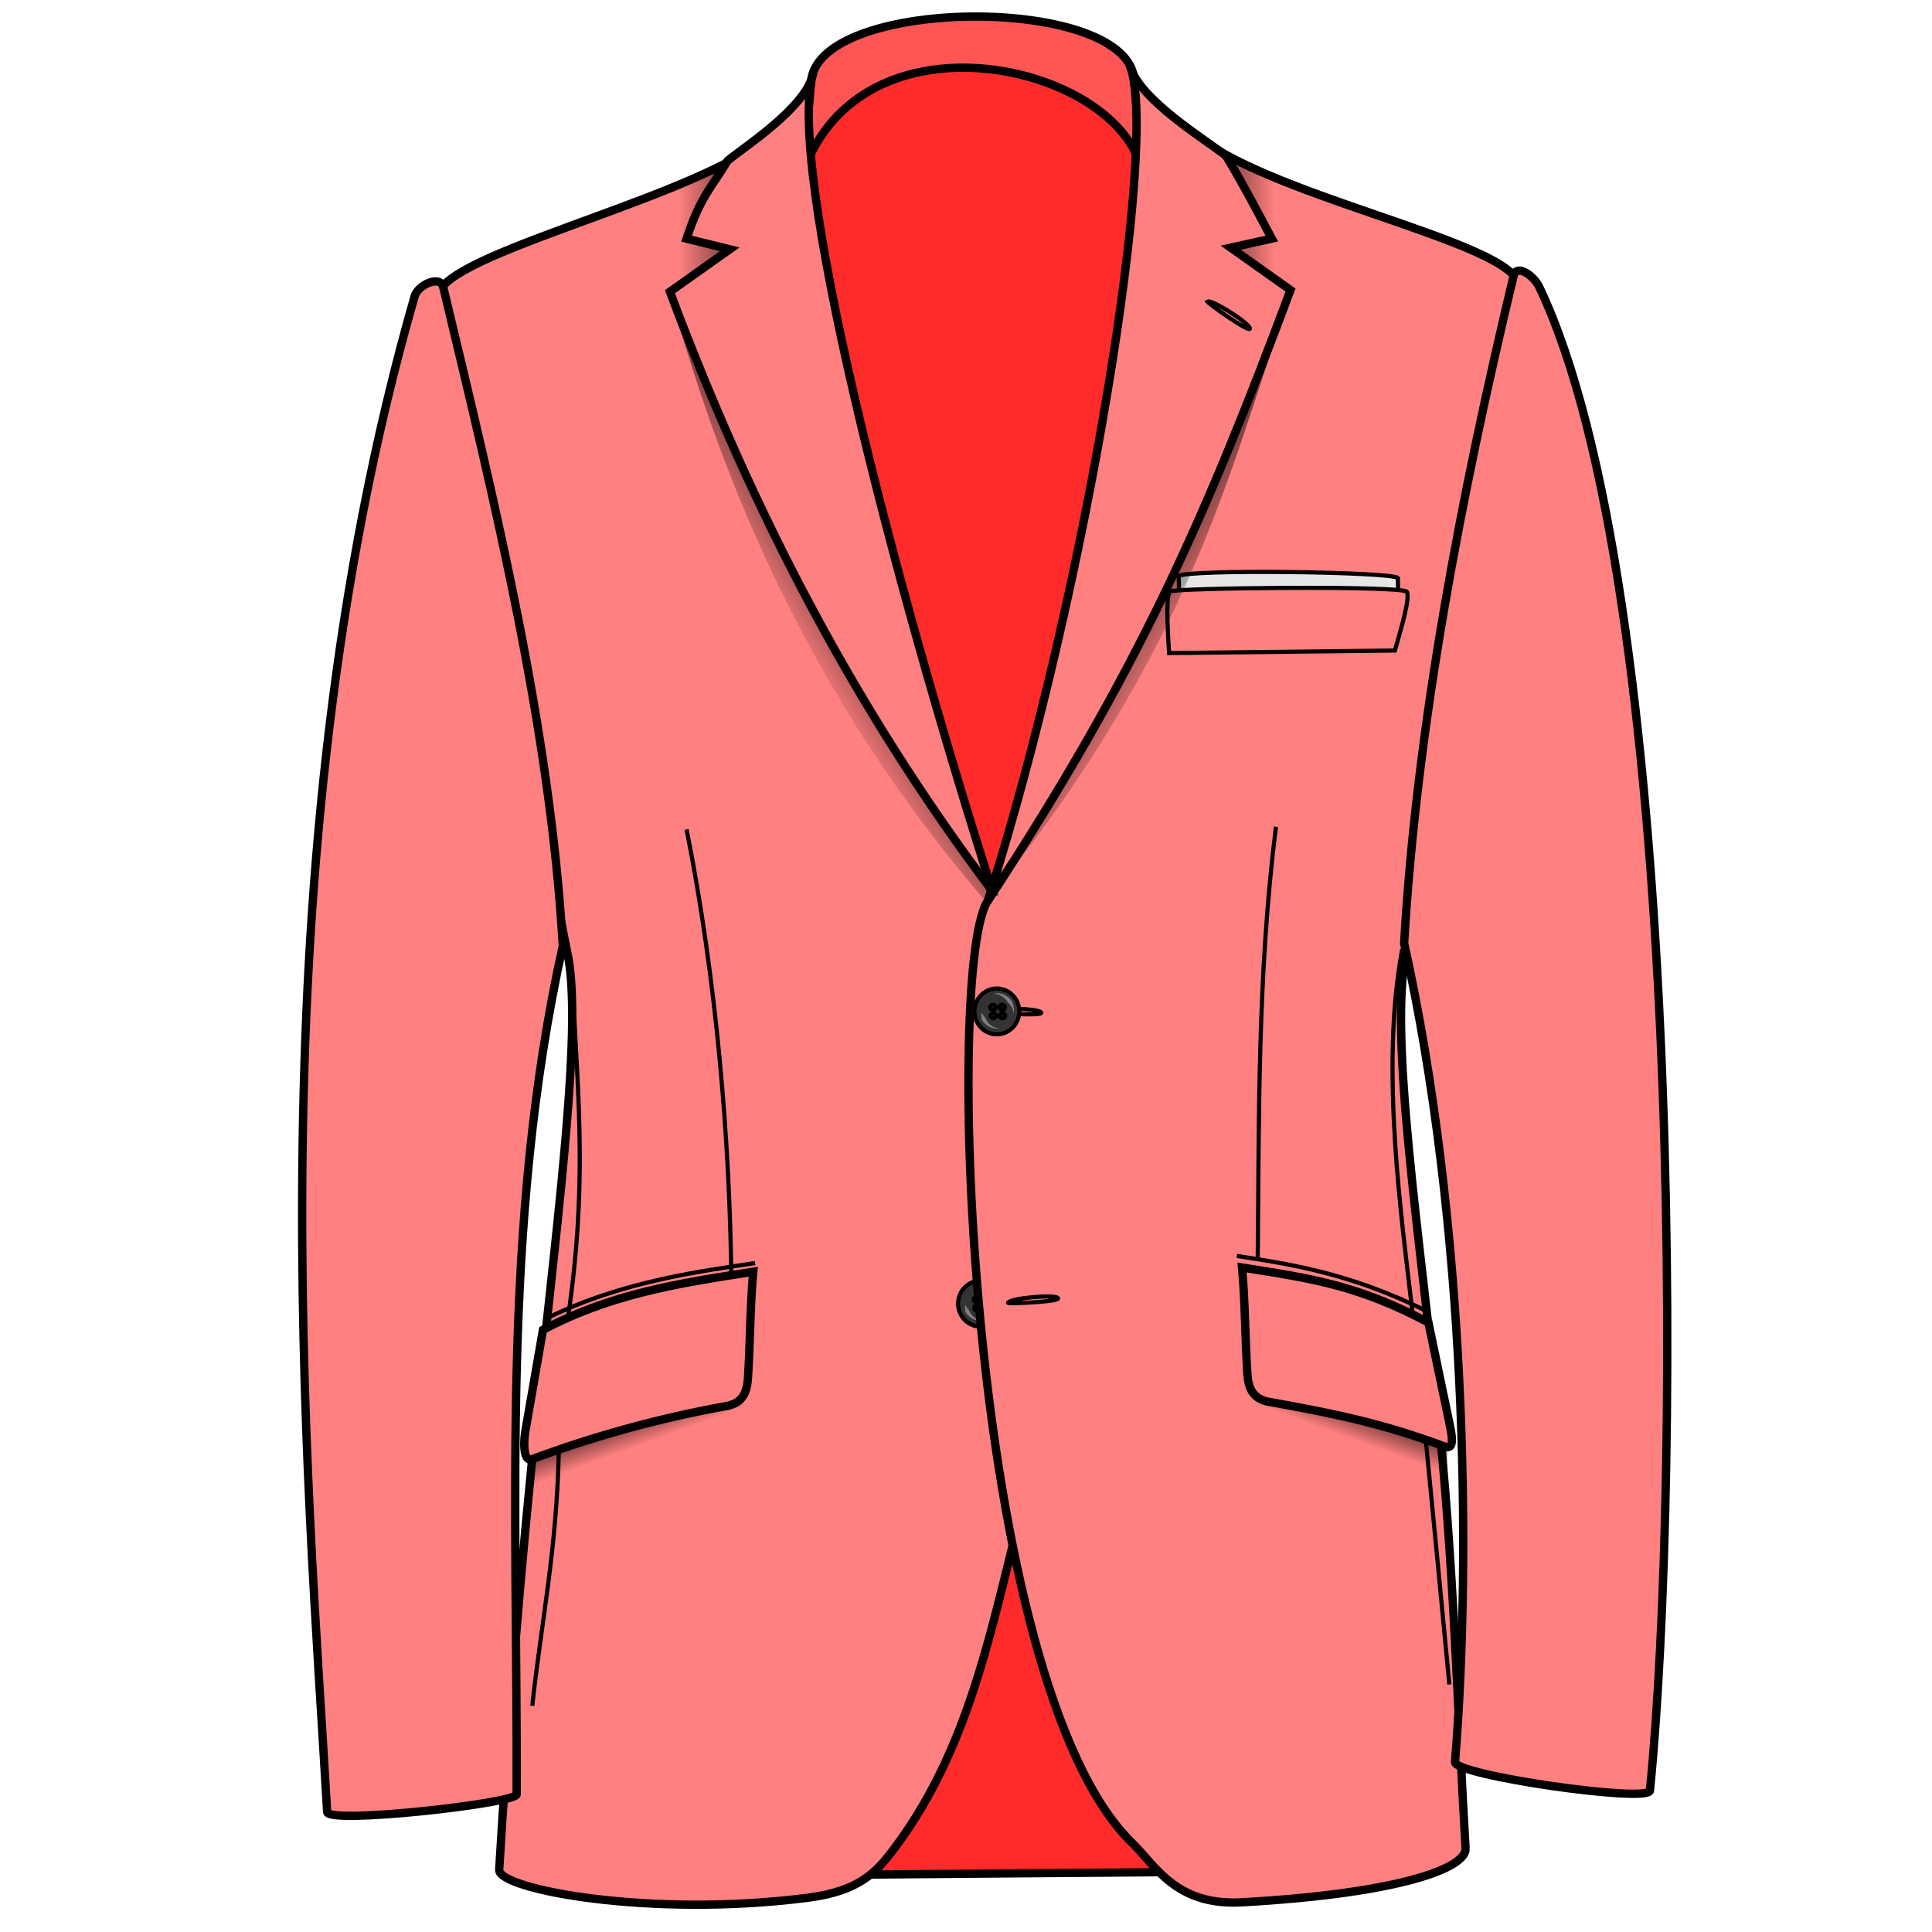 <svg xmlns="http://www.w3.org/2000/svg" xmlns:xlink="http://www.w3.org/1999/xlink" cursor="default" viewBox="0 0 256 256">
    <defs>
        <linearGradient id="linearGradient4598">
            <stop offset="0"/>
            <stop offset="1" stop-opacity="0"/>
        </linearGradient>
        <linearGradient id="linearGradient5873">
            <stop offset="0" stop-color="#ff2a2a"/>
            <stop offset="1" stop-color="#ff8080" stop-opacity="0"/>
        </linearGradient>
        <linearGradient id="linearGradient4604" x1="-164.458" x2="-162.974" y1="178.012" y2="182.788" gradientTransform="matrix(1 0 0 1.179 245.366 -28.604)" gradientUnits="userSpaceOnUse" xlink:href="#linearGradient4598"/>
        <linearGradient id="linearGradient4604-4" x1="-164.458" x2="-162.974" y1="178.012" y2="182.788" gradientTransform="matrix(-.871 .041 .056 1.177 17.41 -22.408)" gradientUnits="userSpaceOnUse" xlink:href="#linearGradient4598"/>
        <linearGradient id="linearGradient4604-1" x1="-172.795" x2="-172.975" y1="182.569" y2="186.458" gradientTransform="matrix(.143 3.191 -2.949 .214 662.716 553.306)" gradientUnits="userSpaceOnUse" xlink:href="#linearGradient4598"/>
        <linearGradient id="linearGradient4604-1-7" x1="-172.795" x2="-172.975" y1="182.569" y2="186.458" gradientTransform="matrix(-.143 3.191 2.949 .214 -415.036 552.58)" gradientUnits="userSpaceOnUse" xlink:href="#linearGradient4598"/>
        <linearGradient id="linearGradient4604-5" x1="-164.567" x2="-160.174" y1="173.13" y2="186.304" gradientTransform="matrix(.166 .986 -1.162 .195 343.47 210.315)" gradientUnits="userSpaceOnUse" xlink:href="#linearGradient4598"/>
        <linearGradient id="linearGradient4604-5-7" x1="-164.567" x2="-160.174" y1="173.13" y2="186.304" gradientTransform="matrix(-.166 .986 1.162 .195 -93.035 210.844)" gradientUnits="userSpaceOnUse" xlink:href="#linearGradient4598"/>
    </defs>
    <path fill="#ff2a2a" fill-rule="evenodd" stroke="#000" stroke-width="1.1" d="M97.13 248.534l70.751-.579-36.642-56.138z"/>
    <path fill="#ff2a2a" fill-rule="evenodd" stroke="#000" stroke-width="1.103" d="M105.805 16.997c16.412-19.055 32.208-12.244 47.847 1.17-5.324 35.555-4.685 69.534-22.51 106.608-13.217-33.653-33.35-69.3-25.337-107.778z"/>
    <path fill="#ff8080" fill-rule="evenodd" stroke="#000" stroke-width="1.103" d="M66.144 247.754c-.155 2.586 20.02 6.405 40.928 3.703 6.854-.885 9.115-3.435 11.499-6.626 10.456-13.998 13.011-30.696 17.15-45.996l-3.897-79.517-26.701-67.24-5.165-32.645c-11.625 7.837-42.783 14.71-41.943 20.164l17.094 86.347c2.138 9.06-.968 33.278-3.824 59.973-2.264 21.163-4.065 43.882-5.141 61.837z"/>
    <path fill="url(#linearGradient4604-5)" fill-rule="evenodd" d="M90.553 46.408l34.905 72.756-.513 2.07C100.304 92.67 91.602 64.198 86.912 48.137z" transform="translate(-7.137 -14.216) scale(1.103)"/>
    <path fill="url(#linearGradient4604-1)" fill-rule="evenodd" d="M96.052 30.946l5.004 20.48c-5.197.46-4.297 8.87-7.99 6.223-16.155-11.58-6.611 1.322-13.493-19.096 3.58-1.304 14.208-5.648 16.48-7.607z" transform="translate(-7.137 -14.216) scale(1.103)"/>
    <path fill="url(#linearGradient4604)" fill-rule="evenodd" d="M69.991 187.102l26.25-8.399-.43 2.241c-1.1 12.882-17.096 7.725-25.445 11.167z" transform="translate(-7.137 -14.216) scale(1.103)"/>
    <path fill="none" stroke="#000" stroke-width=".551" d="M90.975 109.901c3.94 19.75 5.74 41.301 5.926 59.535"/>
    <path fill="#ff8080" fill-rule="evenodd" stroke="#000" stroke-width="1.103" d="M58.727 38.032c-.388-1.62-3.343-.314-3.79 1.24-21.576 75.124-14.113 156.833-11.588 200.822.095 1.656 25.11-1.14 25.113-2.335.108-38.3-2.107-75.36 6.114-112.423-1.669-28.717-8.907-58.352-15.849-87.304z"/>
    <path fill="#ff8080" fill-rule="evenodd" stroke="#000" stroke-width="1.103" d="M71.945 176.218c9.181-4.868 18.433-6.24 27.866-7.703-.417 4.548-.408 9.535-.705 14.082-.128 1.972-.756 3.336-2.894 3.721a150.794 150.794 0 0 0-25.702 7.029c-1.198.444-1.144-2.29-.896-3.721z"/>
    <path fill="none" stroke="#000" stroke-width=".551" d="M100.056 167.36c-6.496 1.012-17.46 2.257-27.773 7.406M96.734 33.328c3.897-2.306 7.032-4.971 11.548-7.65"/>
    <g transform="translate(261.208 27.627) scale(1.103)">
        <ellipse cx="-119.031" cy="131.563" fill="#333" stroke="#000" stroke-linecap="round" stroke-linejoin="round" stroke-width=".492" rx="2.691" ry="2.754"/>
        <path fill="#808080" fill-rule="evenodd" d="M-117 131.844a2.523 2.523 0 0 0-.274-1.577 2.763 2.763 0 0 0-.593-.524 2.219 2.219 0 0 0-.893-.354c-.279-.038-.514.011-.646.142.157-.078.376-.06.606.025.234.085.49.243.722.458.162.15.31.327.43.526.315.302.582.736.648 1.304zM-120.844 131.688c-.057.27-.058.562.001.858.477.776 1.354 1.221 2.218 1.048-.876.016-1.544-.585-1.795-1.26a1.86 1.86 0 0 1-.424-.646z"/>
        <ellipse cx="-119.502" cy="131.066" fill="#1a1a1a" stroke="#000" stroke-linecap="round" stroke-linejoin="round" stroke-width=".466" rx=".343" ry=".317"/>
        <ellipse cx="-118.399" cy="131.066" fill="#1a1a1a" stroke="#000" stroke-linecap="round" stroke-linejoin="round" stroke-width=".466" rx=".343" ry=".317"/>
        <ellipse cx="-119.46" cy="132.09" fill="#1a1a1a" stroke="#000" stroke-linecap="round" stroke-linejoin="round" stroke-width=".466" rx=".343" ry=".317"/>
        <ellipse cx="-118.357" cy="132.09" fill="#1a1a1a" stroke="#000" stroke-linecap="round" stroke-linejoin="round" stroke-width=".466" rx=".343" ry=".317"/>
    </g>
    <path fill="#ff8080" fill-rule="evenodd" stroke="#000" stroke-width="1.103" d="M194.195 244.914c.155 2.586-8.596 5.973-29.644 7.153-8.784.493-11.475-4.908-14.53-7.867-21.836-21.142-25.007-117.165-19.042-124.962l23.945-67.515 5.165-32.645c11.625 7.837 41.956 13.607 41.116 19.062l-14.2 85.795c-3.516 8.646.554 35.345 3.41 62.04 2.265 21.163 2.704 40.984 3.78 58.94z"/>
    <path fill="url(#linearGradient4604-1-7)" fill-rule="evenodd" d="M151.628 30.22l-5.003 20.48c5.196.46 3.047 7.37 6.74 4.723 16.154-11.58 5.36-6.053 14.743-17.596-3.58-1.305-14.208-5.648-16.48-7.607z" transform="translate(-7.137 -14.216) scale(1.103)"/>
    <path fill="#e6e6e6" fill-rule="evenodd" stroke="#000" stroke-width=".551" d="M156.235 78.682l-.05-2.339c.831-.951 28.38-.585 29.04.244l.05 2.533z"/>
    <path fill="url(#linearGradient4604-4)" fill-rule="evenodd" d="M180.373 185.838l-23.265-7.308.48 2.22c1.567 12.822 15.258 7.012 22.694 10.107z" transform="translate(-7.137 -14.216) scale(1.103)"/>
    <path fill="none" stroke="#000" stroke-width=".551" d="M169.071 109.546c-2.477 19.75-2.23 38.962-2.417 57.196"/>
    <path fill="#ff8080" fill-rule="evenodd" stroke="#000" stroke-width="1.103" d="M200.562 36.54c.388-1.62 2.678-.012 3.376 1.447 19.096 39.881 18.867 157.488 14.689 199.271-.177 1.686-26.101-2.062-25.825-3.793 2.23-27.68 1.475-71.422-6.746-108.484 1.668-28.717 7.564-59.489 14.506-88.441z"/>
    <path fill="#ff8080" fill-rule="evenodd" stroke="#000" stroke-width="1.103" d="M189.273 175.242c-9.18-4.868-15.263-5.825-24.696-7.288.417 4.547.408 9.534.705 14.082.128 1.971.755 3.336 2.894 3.72 8.697 1.566 14.853 2.802 23.29 5.926 1.198.444.985-1.196.689-2.618z"/>
    <path fill="none" stroke="#000" stroke-width=".551" d="M163.889 166.42c6.495 1.012 14.829 2.16 25.142 7.308M163.447 33.265c-3.987-2.147-7.854-6.78-12.371-9.458M74.037 192.404c-.273 13-2.307 22.477-3.508 33.62M75.287 174.388c2.49-16.919 1.351-28.632.699-41.622M185.81 125.75c-3.001 15.781-.023 36.102 1.357 48.253M188.928 190.845c1.04 10.605 2.08 21.497 3.119 32.352"/>
    <path fill="#ff8080" fill-rule="evenodd" stroke="#000" stroke-width=".551" d="M155.024 78.377c-.645.618-.2 6.532-.115 8.16l29.917-.34c.735-2.595 2.077-6.977 1.585-7.786-.507-.831-30.871-.53-31.387-.034z"/>
    <path fill="url(#linearGradient4604-5-7)" fill-rule="evenodd" d="M159.882 46.937l-34.905 72.756 1.22-.052c25.084-31.214 28.747-54.03 35.558-71.77z" transform="translate(-7.137 -14.216) scale(1.103)"/>
    <path fill="#f55" fill-rule="evenodd" stroke="#000" stroke-width="1.103" d="M107.462 10.955c.591-11.328 41.053-11.762 42.78-.78l1.071 12.474c-3.069-14.156-37.195-22.038-44.923.292z"/>
    <path fill="#ff8080" fill-rule="evenodd" stroke="#000" stroke-width="1.103" d="M130.886 119.381c13.22-41.5 22.75-101.12 18.823-110.714 1.186 4.56 10.264 9.965 12.747 11.99 2.2 3.66 3.23 5.66 6.064 10.956l-5.447 1.204 7.928 5.618c-11.169 29.854-19.988 50.311-40.115 80.946z"/>
    <path fill="none" stroke="#000" stroke-width=".551" d="M160.01 39.97c.54-.336 5.575 2.862 5.604 3.557.026.644-5.759-3.46-5.603-3.556zM131.326 134.038c.286-.567 6.25-.456 6.636.123.357.536-6.718.04-6.636-.123z"/>
    <g transform="translate(263.379 -11.098) scale(1.103)">
        <ellipse cx="-119.031" cy="131.563" fill="#333" stroke="#000" stroke-linecap="round" stroke-linejoin="round" stroke-width=".492" rx="2.691" ry="2.754"/>
        <path fill="#808080" fill-rule="evenodd" d="M-117 131.844a2.523 2.523 0 0 0-.274-1.577 2.763 2.763 0 0 0-.593-.524 2.219 2.219 0 0 0-.893-.354c-.279-.038-.514.011-.646.142.157-.078.376-.06.606.025.234.085.49.243.722.458.162.15.31.327.43.526.315.302.582.736.648 1.304zM-120.844 131.688c-.057.27-.058.562.001.858.477.776 1.354 1.221 2.218 1.048-.876.016-1.544-.585-1.795-1.26a1.86 1.86 0 0 1-.424-.646z"/>
        <ellipse cx="-119.502" cy="131.066" fill="#1a1a1a" stroke="#000" stroke-linecap="round" stroke-linejoin="round" stroke-width=".466" rx=".343" ry=".317"/>
        <ellipse cx="-118.399" cy="131.066" fill="#1a1a1a" stroke="#000" stroke-linecap="round" stroke-linejoin="round" stroke-width=".466" rx=".343" ry=".317"/>
        <ellipse cx="-119.46" cy="132.09" fill="#1a1a1a" stroke="#000" stroke-linecap="round" stroke-linejoin="round" stroke-width=".466" rx=".343" ry=".317"/>
        <ellipse cx="-118.357" cy="132.09" fill="#1a1a1a" stroke="#000" stroke-linecap="round" stroke-linejoin="round" stroke-width=".466" rx=".343" ry=".317"/>
    </g>
    <path fill="#ff8080" fill-rule="evenodd" stroke="#000" stroke-width="1.103" d="M131.5 118.08C118.278 76.579 104 21.648 107.787 9.574c-.772 4.49-8.885 9.689-11.37 11.714-2.199 3.66-3.573 4.695-5.443 10.336l5.723 1.41-7.928 5.618c11.169 29.854 24.946 55.821 42.73 79.428z"/>
    <path fill="none" stroke="#000" stroke-width=".551" d="M133.575 172.622c.22-.596 6.159-1.153 6.607-.621.415.492-6.67.793-6.607.621z"/>
</svg>
